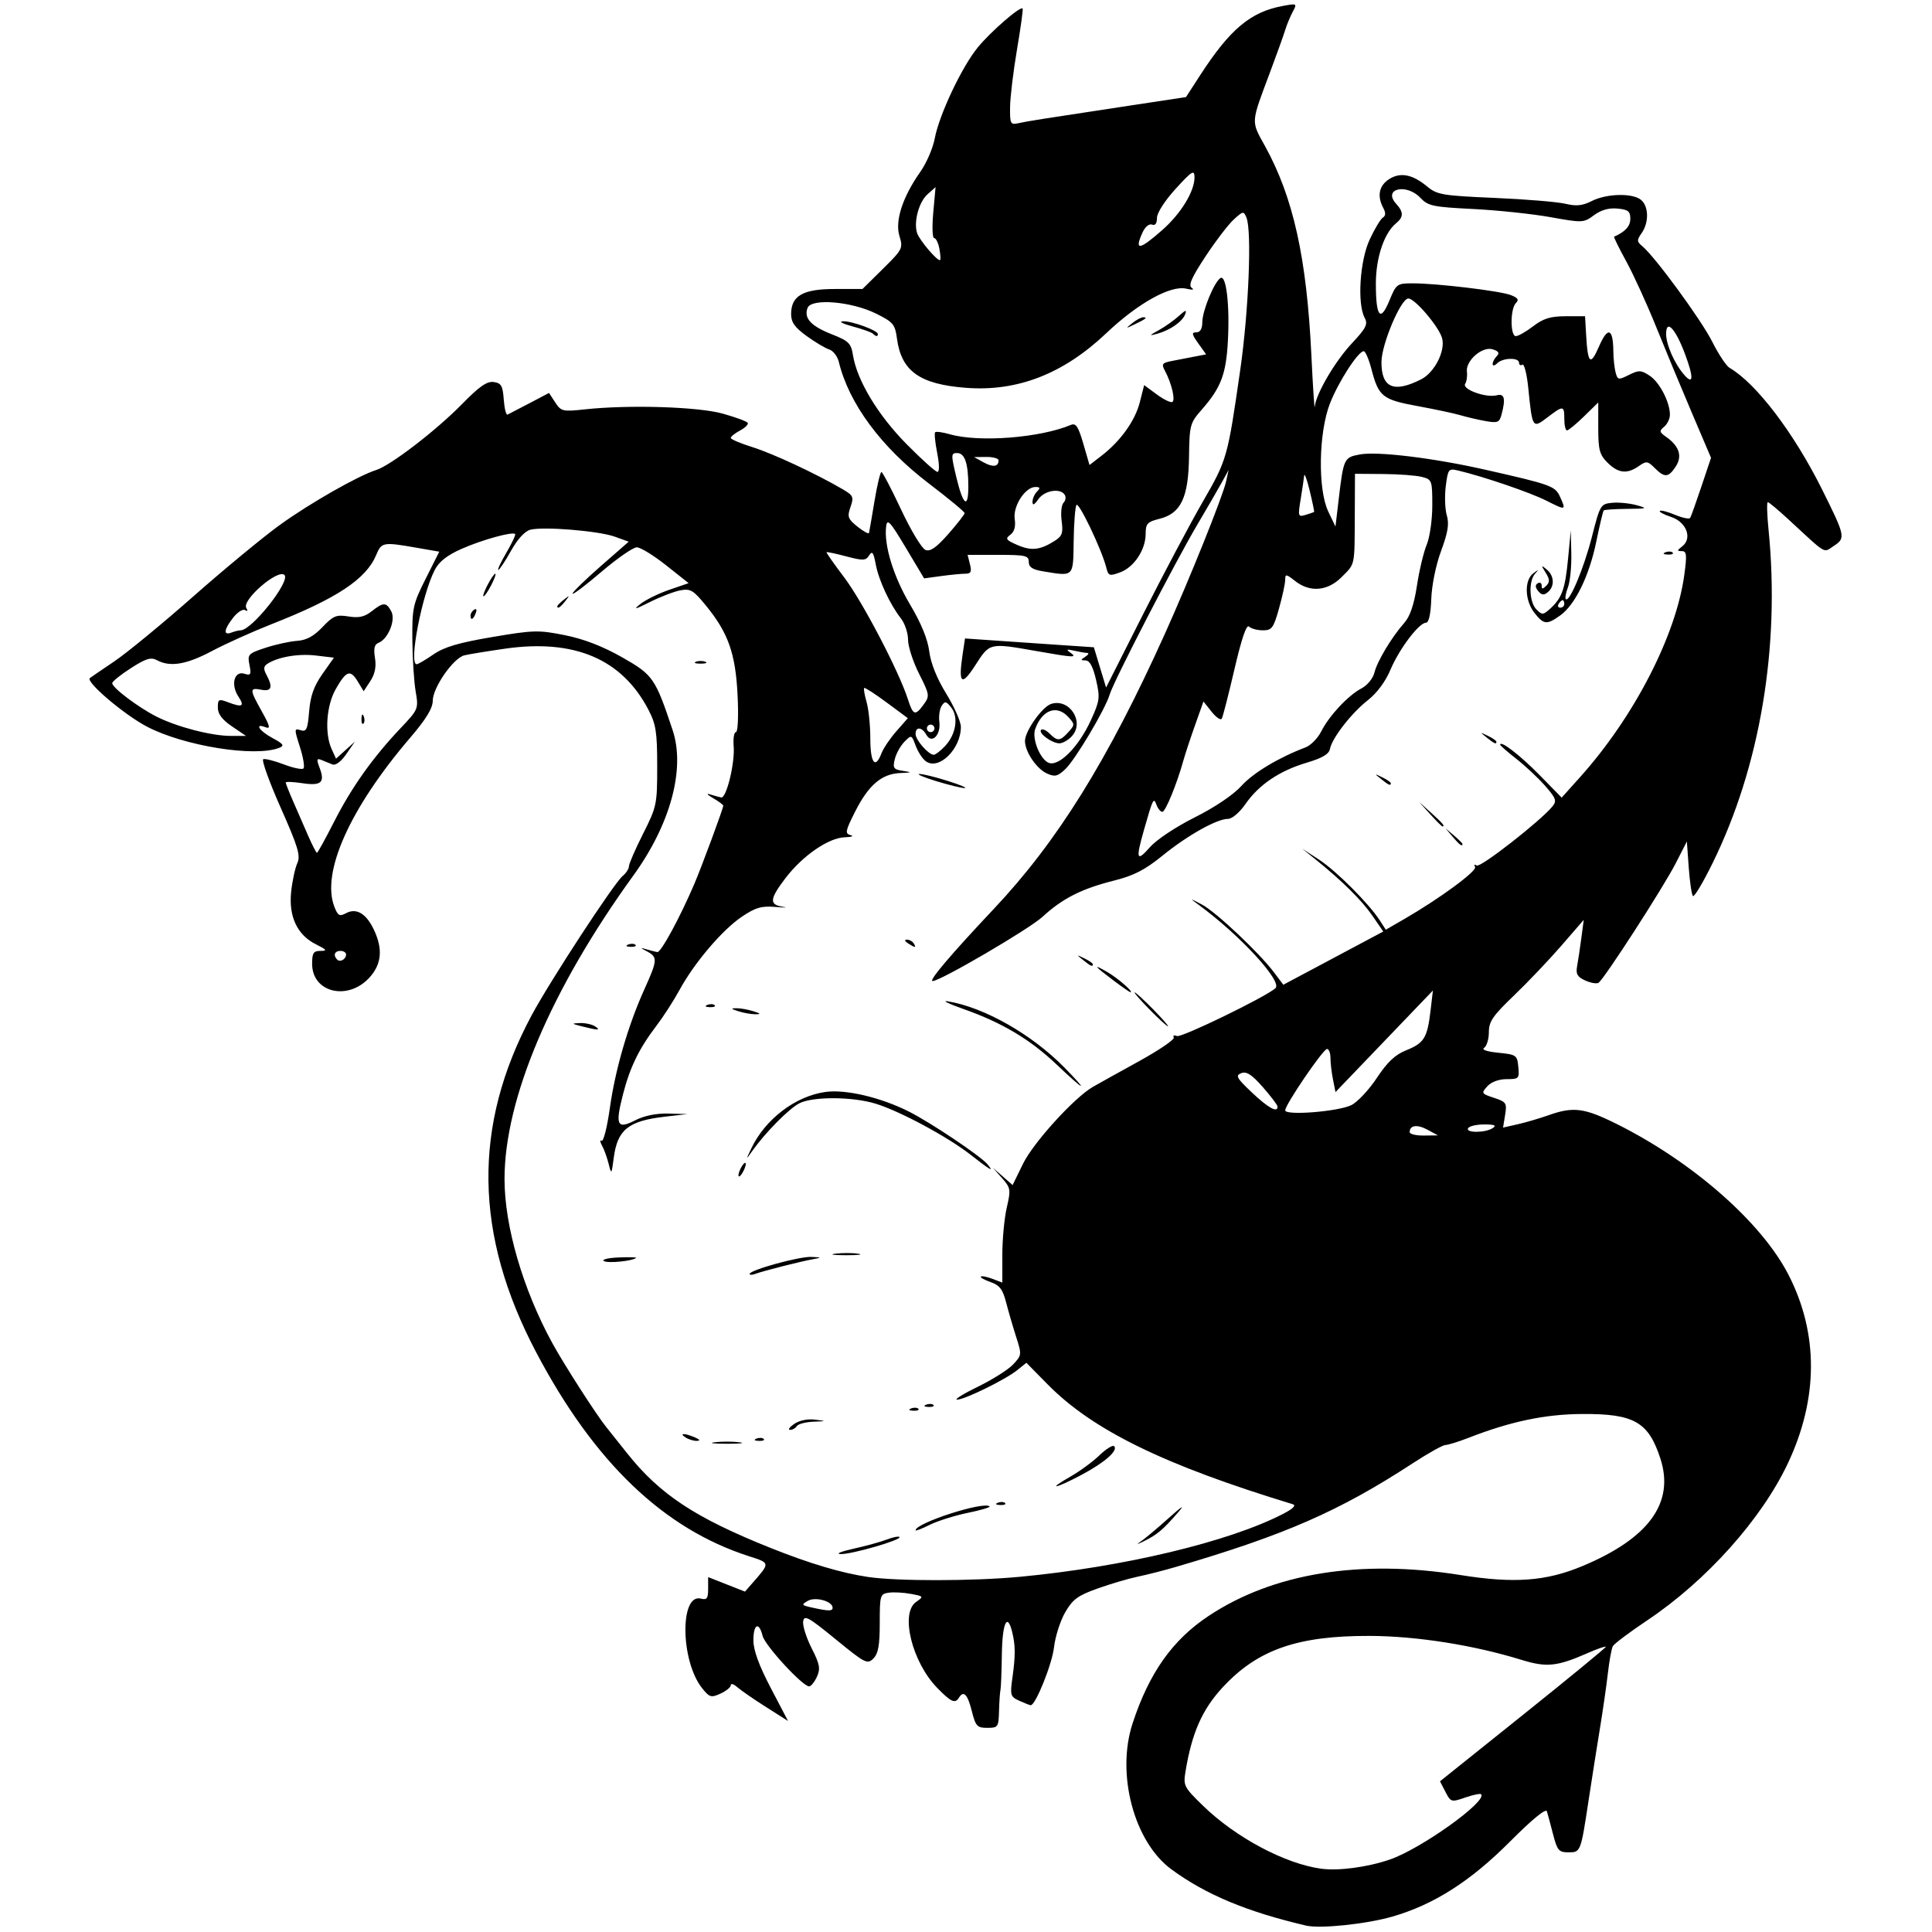 <?xml version="1.0" encoding="UTF-8" standalone="no"?>
<svg
   xmlns:dc="http://purl.org/dc/elements/1.1/"
   xmlns:cc="http://creativecommons.org/ns#"
   xmlns:rdf="http://www.w3.org/1999/02/22-rdf-syntax-ns#"
   xmlns:svg="http://www.w3.org/2000/svg"
   xmlns="http://www.w3.org/2000/svg"
   viewBox="0 0 683 683"
   height="100"
   width="100"
   id="svg885"
   version="1.1">
  <defs
     id="defs889" />
  <path
     id="path895"
     d="m 461.677,680.727 c -20.972,-4.922 -35.364,-10.935 -47.547,-19.864 -13.22,-9.69 -19.607,-33.696 -13.735,-51.623 5.836,-17.816 14.095,-29.494 26.841,-37.954 22.84,-15.16 53.578,-20.152 89.107,-14.471 18.879,3.019 30.153,2.197 42.958,-3.13 23.582,-9.812 32.757,-22.415 27.686,-38.028 -4.218,-12.987 -9.297,-15.891 -27.605,-15.783 -13.188,0.078 -25.284,2.61 -40.217,8.421 -3.581,1.393 -7.254,2.533 -8.162,2.533 -0.908,0 -6.078,2.888 -11.489,6.418 -26.063,17.004 -45.219,25.385 -83.954,36.732 -4.097,1.2 -10.097,2.73 -13.333,3.4 -3.236,0.67 -9.625,2.552 -14.198,4.184 -7.017,2.504 -8.808,3.822 -11.478,8.449 -1.74,3.016 -3.515,8.586 -3.944,12.379 -0.671,5.932 -6.507,20.437 -8.223,20.437 -0.32,0 -2.117,-0.7 -3.994,-1.555 -3.221,-1.467 -3.359,-1.936 -2.457,-8.333 1.084,-7.693 1.052,-11.375 -0.141,-16.13 -1.72,-6.851 -3.452,-3.007 -3.614,8.019 -0.092,6.233 -0.317,11.933 -0.5,12.667 -0.183,0.733 -0.408,4.033 -0.5,7.333 -0.159,5.734 -0.343,6 -4.147,6 -3.605,0 -4.123,-0.566 -5.492,-6 -1.481,-5.88 -2.884,-7.327 -4.528,-4.667 -1.367,2.213 -2.811,1.558 -7.729,-3.505 -8.888,-9.151 -13.109,-26.357 -7.439,-30.328 2.77,-1.94 2.73,-2.003 -1.825,-2.858 -2.562,-0.481 -6.087,-0.672 -7.833,-0.425 -3.031,0.429 -3.175,0.915 -3.175,10.729 0,7.875 -0.528,10.809 -2.256,12.541 -2.12,2.126 -2.921,1.718 -13.333,-6.799 -9.629,-7.876 -11.131,-8.702 -11.489,-6.318 -0.226,1.508 1.122,5.768 2.996,9.466 2.888,5.699 3.172,7.24 1.864,10.11 -0.849,1.863 -2.086,3.386 -2.749,3.386 -2.316,0 -15.58,-14.395 -16.447,-17.85 -1.299,-5.177 -3.252,-4.214 -3.252,1.604 0,3.456 1.962,8.837 6.121,16.785 l 6.121,11.698 -7.788,-4.937 c -4.283,-2.716 -8.838,-5.862 -10.121,-6.992 -1.283,-1.13 -2.333,-1.458 -2.333,-0.728 0,0.729 -1.637,2.072 -3.638,2.983 -3.319,1.512 -3.889,1.343 -6.499,-1.931 -7.651,-9.595 -7.947,-33.624 -0.389,-31.648 2.079,0.544 2.526,-0.072 2.526,-3.475 v -4.136 l 6.51,2.566 6.51,2.566 2.553,-2.919 c 6.425,-7.347 6.45,-7.148 -1.182,-9.606 -30.159,-9.713 -54.641,-33.168 -75.132,-71.98 -22.02,-41.707 -22.557,-80.217 -1.664,-119.219 6.476,-12.089 29.095,-46.701 32.206,-49.283 1.209,-1.004 2.198,-2.537 2.198,-3.408 0,-0.871 2.25,-6.047 5,-11.503 4.833,-9.588 5,-10.389 4.993,-23.92 -0.005,-12.103 -0.432,-14.813 -3.144,-20 -9.346,-17.875 -26.161,-25.02 -50.628,-21.512 -6.355,0.911 -12.838,1.972 -14.406,2.358 -3.884,0.955 -11.145,11.385 -11.167,16.038 -0.012,2.679 -2.346,6.504 -8.003,13.115 -21.291,24.884 -31.476,47.597 -26.779,59.72 1.24,3.2 1.816,3.52 4.121,2.286 3.655,-1.956 7.124,0.094 9.839,5.815 3.234,6.814 2.761,12.151 -1.493,16.87 -7.604,8.435 -20.333,5.437 -20.333,-4.789 0,-3.85 0.473,-4.57 3,-4.572 2.477,-0.001 2.186,-0.409 -1.667,-2.333 -6.612,-3.303 -9.684,-9.847 -8.738,-18.615 0.412,-3.822 1.391,-8.358 2.176,-10.079 1.205,-2.644 0.284,-5.702 -5.934,-19.717 -4.048,-9.123 -6.792,-16.787 -6.099,-17.032 0.693,-0.244 3.974,0.592 7.291,1.859 3.317,1.267 6.429,1.906 6.915,1.42 0.486,-0.486 -0.08,-3.898 -1.259,-7.583 -2.038,-6.374 -2.026,-6.662 0.252,-5.939 2.064,0.655 2.479,-0.265 3.01,-6.663 0.454,-5.472 1.686,-8.941 4.689,-13.201 l 4.073,-5.778 -6.407,-0.759 c -6.165,-0.73 -13.32,0.493 -17.105,2.924 -1.385,0.89 -1.463,1.798 -0.333,3.908 2.357,4.404 1.804,5.965 -1.862,5.264 -4.181,-0.799 -4.16,-0.156 0.247,7.729 2.837,5.077 3.114,6.226 1.333,5.543 -4.125,-1.583 -2.31,1.267 2.434,3.822 3.897,2.099 4.288,2.676 2.333,3.45 -8.562,3.387 -33.731,-0.663 -46.801,-7.531 -8.036,-4.223 -21.678,-15.824 -20.13,-17.119 0.321,-0.269 4.184,-2.91 8.584,-5.869 4.4,-2.96 17,-13.317 28,-23.017 11,-9.7 24.8,-21.097 30.667,-25.328 10.626,-7.663 27.661,-17.363 34,-19.36 5.076,-1.599 21.238,-14.015 30.303,-23.278 6.148,-6.283 8.846,-8.163 11.228,-7.826 2.66,0.376 3.199,1.318 3.55,6.195 0.228,3.163 0.828,5.56 1.333,5.326 0.506,-0.234 4.012,-2.053 7.793,-4.043 l 6.874,-3.618 2.196,3.352 c 2.079,3.172 2.64,3.304 10.46,2.456 15.601,-1.692 40.091,-0.931 48.812,1.516 4.505,1.264 8.454,2.724 8.776,3.245 0.322,0.521 -0.895,1.738 -2.703,2.706 -1.808,0.968 -3.288,2.149 -3.288,2.624 0,0.475 3.45,1.943 7.667,3.262 7.198,2.251 22.437,9.358 31.838,14.85 3.822,2.232 4.058,2.762 2.821,6.312 -1.206,3.459 -0.938,4.206 2.495,6.96 2.115,1.696 3.941,2.683 4.056,2.193 0.116,-0.49 0.985,-5.541 1.932,-11.225 0.947,-5.683 2.052,-10.318 2.456,-10.3 0.404,0.018 3.547,6.023 6.984,13.343 3.437,7.32 7.299,13.712 8.583,14.205 1.715,0.658 3.856,-0.835 8.084,-5.64 3.163,-3.594 5.751,-6.916 5.751,-7.381 0,-0.465 -5.678,-5.169 -12.617,-10.454 -16.877,-12.853 -28.27,-28.238 -31.855,-43.018 -0.477,-1.968 -2.006,-3.939 -3.396,-4.38 -1.391,-0.441 -4.989,-2.585 -7.997,-4.764 -4.188,-3.034 -5.469,-4.848 -5.469,-7.746 0,-6.466 4.174,-8.865 15.426,-8.865 h 9.802 l 7.222,-7.126 c 6.971,-6.878 7.175,-7.282 5.848,-11.605 -1.639,-5.339 1.114,-13.799 7.385,-22.695 2.163,-3.069 4.452,-8.354 5.085,-11.744 1.569,-8.398 9.573,-25.344 15.233,-32.252 4.583,-5.593 15.087,-14.702 15.843,-13.739 0.213,0.272 -0.681,6.794 -1.988,14.494 -1.307,7.7 -2.409,16.861 -2.449,20.359 -0.068,5.917 0.135,6.313 2.927,5.697 3.238,-0.714 8.219,-1.501 39.133,-6.184 l 20.133,-3.05 4.963,-7.665 c 10.586,-16.349 17.844,-22.443 29.246,-24.554 5.03,-0.931 5.106,-0.887 3.52,2.075 -0.891,1.665 -2.101,4.594 -2.688,6.508 -0.587,1.914 -2.979,8.581 -5.314,14.814 -6.884,18.372 -6.796,17.079 -1.782,26.172 9.996,18.128 14.73,39.471 16.376,73.828 0.544,11.367 1.086,19.597 1.202,18.289 0.403,-4.511 7.12,-15.994 13.087,-22.374 5.095,-5.447 5.772,-6.794 4.554,-9.069 -2.681,-5.01 -1.705,-20.199 1.78,-27.683 1.751,-3.76 3.847,-7.247 4.657,-7.748 1.017,-0.629 1.06,-1.685 0.137,-3.409 -2.231,-4.169 -1.513,-7.83 1.987,-10.123 3.989,-2.614 8.314,-1.79 13.574,2.583 3.461,2.878 5.408,3.205 23.769,3.998 11,0.475 22.274,1.407 25.053,2.071 3.873,0.925 6.052,0.699 9.333,-0.967 5.247,-2.665 14.429,-2.879 17.409,-0.406 2.738,2.272 2.85,7.989 0.229,11.73 -1.761,2.515 -1.738,3.017 0.211,4.63 4.509,3.731 20.851,26.054 24.732,33.782 2.217,4.415 4.973,8.572 6.124,9.239 9.411,5.447 22.733,22.964 32.736,43.046 8.171,16.404 8.327,17.143 4.189,19.855 -3.882,2.544 -2.192,3.52 -16.017,-9.245 -3.667,-3.385 -6.99,-6.165 -7.385,-6.178 -0.395,-0.012 -0.282,4.327 0.251,9.644 4.154,41.433 -2.953,83.793 -19.805,118.041 -3.349,6.806 -6.458,12.008 -6.908,11.56 -0.451,-0.448 -1.119,-4.972 -1.486,-10.053 l -0.667,-9.238 -3.923,7.679 c -4.367,8.548 -25.395,41.1 -27.316,42.287 -0.675,0.417 -2.797,0.044 -4.714,-0.83 -2.767,-1.261 -3.356,-2.296 -2.852,-5.017 0.349,-1.886 1.02,-6.349 1.492,-9.918 l 0.858,-6.49 -7.936,9.156 c -4.365,5.036 -11.912,12.967 -16.772,17.623 -7.439,7.129 -8.835,9.171 -8.835,12.921 0,2.45 -0.75,4.94 -1.667,5.533 -1.019,0.659 0.926,1.338 5,1.745 6.386,0.639 6.684,0.849 7.084,5 0.398,4.123 0.197,4.333 -4.127,4.333 -2.772,0 -5.439,0.988 -6.838,2.535 -2.202,2.434 -2.108,2.596 2.365,4.072 4.34,1.432 4.608,1.844 3.93,6.026 l -0.728,4.488 5.157,-1.163 c 2.836,-0.64 7.783,-2.092 10.991,-3.227 8.728,-3.087 12.609,-2.577 24.129,3.172 26.764,13.355 51.086,34.71 60.599,53.206 10.689,20.783 10.621,43.801 -0.199,66.728 -9.328,19.767 -28.778,41.482 -49.696,55.485 -6.233,4.173 -11.71,8.283 -12.171,9.133 -0.461,0.85 -1.25,5.146 -1.753,9.546 -0.504,4.4 -1.756,13.1 -2.782,19.333 -1.026,6.233 -2.823,17.633 -3.992,25.333 -2.845,18.729 -2.821,18.667 -7.218,18.667 -3.339,0 -3.911,-0.674 -5.374,-6.333 -0.9,-3.483 -1.888,-7.157 -2.194,-8.164 -0.349,-1.146 -5.212,2.841 -13.008,10.667 -14.03,14.083 -26.944,22.319 -41.644,26.559 -9.204,2.655 -25.513,4.349 -30.53,3.172 z m 29.687,-23.355 c 11.052,-3.802 34.634,-20.696 32.216,-23.078 -0.313,-0.309 -2.837,0.221 -5.609,1.176 -4.909,1.692 -5.09,1.64 -6.974,-2.002 l -1.934,-3.739 29.307,-23.469 c 16.119,-12.908 29.307,-23.739 29.307,-24.07 0,-0.33 -2.85,0.649 -6.333,2.178 -10.937,4.798 -14.576,5.171 -23.515,2.411 -16.832,-5.197 -37.019,-8.387 -53.485,-8.451 -25.6,-0.1 -39.752,4.835 -52.095,18.167 -7.229,7.808 -10.881,16.058 -13.134,29.667 -0.847,5.118 -0.598,5.611 6.173,12.201 11.514,11.207 28.925,20.495 41.723,22.257 6.158,0.848 16.435,-0.522 24.353,-3.247 z M 294.344,568.374 c 0,-2.296 -6.063,-3.993 -8.752,-2.449 -2.384,1.369 -2.276,1.55 1.419,2.367 5.911,1.308 7.333,1.323 7.333,0.081 z m 66,-10.925 c 36.788,-3.451 74.251,-12.403 93.333,-22.304 3.489,-1.81 4.642,-2.978 3.333,-3.376 -45.546,-13.869 -70.712,-26.178 -86.68,-42.396 l -7.485,-7.602 -3.251,2.615 c -4.165,3.351 -18.637,10.446 -21.251,10.418 -1.1,-0.012 2.204,-2.067 7.342,-4.567 5.138,-2.5 10.751,-6.046 12.473,-7.879 3.06,-3.257 3.084,-3.48 1.065,-9.765 -1.136,-3.538 -2.734,-9.025 -3.551,-12.195 -1.183,-4.594 -2.294,-6.045 -5.475,-7.154 -2.195,-0.765 -3.743,-1.639 -3.441,-1.941 0.302,-0.302 2.133,0.052 4.068,0.788 l 3.518,1.338 v -9.865 c 0,-5.426 0.703,-12.912 1.563,-16.637 1.475,-6.389 1.381,-6.978 -1.667,-10.435 l -3.23,-3.664 3.482,3.059 3.482,3.059 3.687,-7.536 c 3.661,-7.482 18.093,-23.369 24.683,-27.17 1.833,-1.058 9.192,-5.151 16.353,-9.096 7.161,-3.945 12.679,-7.723 12.264,-8.395 -0.415,-0.672 0.101,-0.893 1.148,-0.492 1.627,0.624 31.295,-13.792 34.777,-16.899 2.627,-2.344 -12.62,-18.888 -27.267,-29.587 -3.148,-2.3 -3.099,-2.3 1.281,0 4.909,2.577 20.235,17.01 25.529,24.041 l 3.25,4.316 17.667,-9.409 17.667,-9.409 -3.856,-5.604 c -3.749,-5.449 -10.691,-12.316 -20.167,-19.951 l -4.644,-3.741 6,3.916 c 6.07,3.962 17.602,15.511 21.457,21.489 l 2.1,3.257 6.555,-3.793 c 12.64,-7.315 25.846,-17.043 24.999,-18.414 -0.479,-0.774 -0.214,-0.988 0.6,-0.485 1.332,0.823 22.518,-15.723 26.774,-20.91 1.583,-1.929 1.251,-2.863 -2.568,-7.23 -2.412,-2.758 -6.98,-7.045 -10.151,-9.526 -3.171,-2.481 -5.765,-4.753 -5.765,-5.047 0,-1.699 7.065,3.741 13.867,10.679 l 7.867,8.024 6.496,-7.239 c 19.126,-21.313 33.961,-50.114 36.867,-71.572 0.958,-7.074 0.821,-8.333 -0.906,-8.333 -1.75,0 -1.73,-0.233 0.138,-1.667 3.699,-2.838 1.535,-8.618 -3.897,-10.411 -2.536,-0.837 -4.336,-1.797 -3.999,-2.134 0.337,-0.337 2.764,0.287 5.394,1.386 2.63,1.099 5.033,1.584 5.34,1.078 0.307,-0.506 2.09,-5.492 3.962,-11.081 l 3.403,-10.161 -6.75,-15.839 c -3.712,-8.711 -9.414,-22.439 -12.671,-30.505 -3.257,-8.067 -8.017,-18.489 -10.579,-23.16 -2.562,-4.671 -4.479,-8.571 -4.262,-8.667 3.945,-1.731 5.729,-3.698 5.729,-6.319 0,-2.652 -0.762,-3.261 -4.538,-3.621 -3.035,-0.29 -5.782,0.487 -8.297,2.346 -3.678,2.719 -4.014,2.734 -15.462,0.681 -6.437,-1.154 -18.73,-2.447 -27.319,-2.874 -14.145,-0.702 -15.894,-1.071 -18.566,-3.915 -4.961,-5.28 -13.426,-3.266 -8.615,2.05 2.709,2.993 2.689,4.689 -0.081,6.981 -4.159,3.441 -7.063,12.133 -7.072,21.163 -0.012,11.849 1.576,13.888 4.769,6.124 2.435,-5.92 2.696,-6.114 8.234,-6.119 8.479,-0.007 30.741,2.649 34.648,4.134 2.585,0.983 3.029,1.665 1.85,2.843 -2.028,2.028 -2.036,11.684 -0.01,11.684 0.847,0 3.612,-1.58 6.144,-3.511 3.589,-2.737 6.114,-3.513 11.459,-3.517 l 6.856,-0.006 0.373,6.517 c 0.594,10.389 1.509,11.207 4.589,4.103 3.062,-7.063 4.968,-6.402 5.036,1.747 0.021,2.567 0.382,5.945 0.801,7.508 0.718,2.677 0.989,2.728 4.697,0.878 3.524,-1.758 4.289,-1.73 7.331,0.263 3.511,2.3 7.174,9.353 7.174,13.812 0,1.4 -0.913,3.304 -2.029,4.23 -1.792,1.488 -1.716,1.903 0.656,3.565 4.673,3.273 5.839,6.834 3.437,10.5 -2.588,3.95 -3.928,4.046 -7.442,0.533 -2.487,-2.487 -2.952,-2.542 -5.63,-0.667 -4.132,2.894 -7.28,2.544 -11.053,-1.228 -2.828,-2.828 -3.273,-4.495 -3.273,-12.271 v -8.998 l -5.056,4.937 c -2.781,2.716 -5.481,4.937 -6,4.937 -0.519,0 -0.944,-1.8 -0.944,-4 0,-4.862 -0.338,-4.895 -5.976,-0.594 -5.26,4.012 -5.327,3.91 -6.763,-10.389 -0.496,-4.941 -1.433,-8.656 -2.082,-8.255 -0.649,0.401 -1.18,0.094 -1.18,-0.683 0,-1.929 -5.757,-1.789 -7.733,0.188 -0.889,0.889 -1.6,1.007 -1.6,0.267 0,-0.733 0.66,-1.994 1.468,-2.801 1.068,-1.068 0.674,-1.719 -1.447,-2.393 -3.684,-1.169 -9.628,4.01 -9.12,7.947 0.193,1.492 -0.087,3.415 -0.621,4.272 -1.193,1.915 7.377,5.016 11.142,4.031 2.768,-0.724 3.236,1.152 1.708,6.856 -0.739,2.759 -1.381,3.016 -5.648,2.253 -2.648,-0.473 -6.615,-1.396 -8.815,-2.051 -2.2,-0.654 -9.029,-2.111 -15.175,-3.238 -12.473,-2.286 -13.808,-3.353 -16.344,-13.078 -0.908,-3.483 -2.135,-6.333 -2.725,-6.333 -1.957,0 -8.958,10.833 -11.94,18.474 -4.022,10.306 -4.338,30.373 -0.601,38.193 l 2.549,5.333 1.104,-9.333 c 1.751,-14.802 1.89,-15.104 7.476,-16.158 6.22,-1.174 25.948,1.218 44.334,5.375 23.274,5.262 24.746,5.792 26.438,9.505 2.248,4.935 2.157,4.962 -4.783,1.456 -5.739,-2.9 -22.228,-8.532 -31.209,-10.66 -3.381,-0.801 -3.58,-0.551 -4.361,5.488 -0.45,3.48 -0.291,8.128 0.354,10.328 0.896,3.056 0.423,6.025 -2.004,12.577 -1.841,4.97 -3.303,12.114 -3.478,16.988 -0.193,5.383 -0.866,8.415 -1.871,8.423 -2.478,0.02 -9.487,9.302 -12.569,16.646 -1.728,4.119 -4.784,8.241 -7.93,10.7 -5.802,4.534 -12.7,13.39 -13.441,17.255 -0.356,1.855 -2.7,3.242 -8.272,4.897 -9.596,2.849 -16.879,7.773 -21.625,14.622 -2.058,2.97 -4.714,5.226 -6.151,5.226 -3.953,0 -14.332,5.824 -23.158,12.994 -6.216,5.049 -10.128,7.062 -17.162,8.829 -11.432,2.872 -18.2,6.301 -25.253,12.797 -4.711,4.339 -36.138,22.714 -38.847,22.714 -1.539,0 6.318,-9.261 21.747,-25.637 22.37,-23.742 40.183,-52.397 60.315,-97.03 8.758,-19.417 20.552,-48.773 21.694,-54 l 0.874,-4 -2.325,4.246 c -1.279,2.335 -5.198,9.096 -8.708,15.023 -7.876,13.299 -29.664,55.521 -30.996,60.065 -1.521,5.188 -12.187,23.127 -15.73,26.455 -2.706,2.542 -3.679,2.766 -6.484,1.488 -3.685,-1.679 -7.741,-7.708 -7.741,-11.506 0,-3.471 6.095,-12.076 9.266,-13.083 6.462,-2.051 11.893,6.347 7.352,11.366 -1.301,1.437 -3.322,2.594 -4.491,2.571 -2.693,-0.054 -7.543,-3.653 -6.426,-4.769 0.462,-0.462 1.811,0.132 2.998,1.32 2.792,2.792 3.713,2.721 6.635,-0.508 2.329,-2.573 2.329,-2.76 0,-5.333 -4.056,-4.481 -9.314,-2.557 -11.741,4.296 -1.138,3.212 1.531,10.165 4.514,11.761 3.515,1.881 10.739,-5.208 15.166,-14.881 3.174,-6.934 3.311,-7.999 1.849,-14.333 -1.075,-4.658 -2.251,-6.849 -3.684,-6.863 -1.845,-0.018 -1.858,-0.179 -0.104,-1.313 1.1,-0.711 1.4,-1.31 0.667,-1.331 -0.733,-0.021 -2.833,-0.382 -4.667,-0.803 -2.614,-0.599 -2.902,-0.456 -1.333,0.664 2.639,1.885 1.403,1.83 -12,-0.531 -16.594,-2.923 -16.44,-2.958 -21.518,4.955 -4.906,7.645 -6.097,6.683 -4.544,-3.67 l 0.86,-5.736 9.601,0.668 c 5.281,0.367 15.529,1.069 22.775,1.559 l 13.174,0.891 2.159,7.118 2.159,7.118 13.025,-25.785 c 7.164,-14.182 16.657,-32.085 21.097,-39.785 8.674,-15.044 8.817,-15.547 13.3,-46.667 2.984,-20.715 4.15,-49.119 2.21,-53.866 -0.987,-2.415 -1.197,-2.384 -4.523,0.667 -1.918,1.76 -6.42,7.654 -10.004,13.097 -4.914,7.465 -6.097,10.178 -4.81,11.041 1.026,0.687 0.236,0.802 -1.98,0.287 -5.516,-1.282 -17.118,5.183 -28.221,15.725 -15.117,14.352 -31.38,20.704 -49.511,19.337 -16.453,-1.24 -22.969,-5.881 -24.515,-17.459 -0.669,-5.009 -1.319,-5.784 -7.374,-8.783 -8.716,-4.317 -22.885,-5.497 -24.221,-2.017 -1.39,3.623 1.154,6.4 8.526,9.306 6.029,2.376 6.848,3.182 7.523,7.4 1.429,8.918 8.802,21.169 18.893,31.392 5.361,5.431 10.3,9.875 10.975,9.875 0.735,0 0.695,-2.692 -0.098,-6.705 -0.729,-3.688 -1.053,-6.977 -0.72,-7.311 0.333,-0.333 2.662,-0.016 5.175,0.705 10.3,2.954 31.793,1.301 42.798,-3.292 1.789,-0.747 2.629,0.516 4.404,6.623 l 2.193,7.545 4.239,-3.269 c 6.746,-5.202 11.883,-12.379 13.544,-18.921 l 1.538,-6.056 4.468,3.296 c 2.457,1.813 4.934,3.008 5.504,2.656 1.131,-0.699 -0.277,-6.618 -2.612,-10.981 -1.309,-2.446 -1.031,-2.833 2.52,-3.519 2.195,-0.424 5.797,-1.12 8.005,-1.546 l 4.013,-0.776 -2.771,-3.891 c -2.31,-3.245 -2.423,-3.891 -0.68,-3.891 1.385,0 2.101,-1.238 2.12,-3.667 0.032,-4.033 4.22,-14.173 6.413,-15.528 2.041,-1.261 3.315,9.561 2.622,22.273 -0.643,11.805 -2.452,16.521 -9.349,24.376 -4.03,4.59 -4.242,5.387 -4.389,16.461 -0.191,14.461 -2.856,20.1 -10.392,21.986 -4.35,1.089 -4.935,1.72 -4.939,5.333 -0.007,5.628 -4.093,11.794 -9.017,13.609 -3.788,1.396 -4.161,1.268 -4.9,-1.675 -1.575,-6.275 -9.757,-23.434 -10.557,-22.14 -0.449,0.726 -0.889,6.492 -0.978,12.812 -0.18,12.819 0.183,12.464 -10.876,10.636 -3.7,-0.612 -5,-1.475 -5,-3.319 0,-2.229 -1.141,-2.492 -10.811,-2.492 h -10.811 l 0.837,3.333 c 0.67,2.67 0.338,3.333 -1.669,3.333 -1.378,0 -5.214,0.371 -8.524,0.825 l -6.018,0.825 -6.501,-10.883 c -5.562,-9.311 -6.562,-10.39 -6.925,-7.472 -0.821,6.609 2.593,17.741 8.472,27.619 3.909,6.569 6.227,12.229 6.771,16.537 0.531,4.204 2.681,9.562 6.004,14.96 2.847,4.626 5.177,9.905 5.177,11.733 0,7.902 -7.909,15.575 -12.474,12.101 -1.14,-0.868 -2.726,-3.335 -3.524,-5.483 -1.431,-3.851 -1.486,-3.87 -3.976,-1.333 -1.389,1.415 -2.916,4.177 -3.395,6.138 -0.771,3.159 -0.437,3.631 2.916,4.134 3.311,0.496 3.182,0.592 -1.034,0.767 -6.497,0.269 -11.168,4.266 -15.868,13.576 -3.514,6.96 -3.683,7.835 -1.617,8.377 1.268,0.332 0.314,0.674 -2.121,0.759 -5.707,0.199 -14.862,6.509 -20.881,14.393 -5.652,7.402 -5.854,9.411 -1.026,10.167 2.017,0.316 0.918,0.347 -2.442,0.068 -5.048,-0.418 -7.125,0.177 -11.962,3.425 -6.898,4.633 -16.828,16.298 -22.065,25.921 -2.049,3.765 -5.741,9.487 -8.204,12.714 -6.099,7.992 -9.333,14.639 -11.792,24.237 -2.797,10.92 -2.094,12.403 4.332,9.127 3.225,-1.644 7.441,-2.499 11.748,-2.382 l 6.718,0.182 -8,0.921 c -12.894,1.485 -16.753,4.591 -18.052,14.532 -0.771,5.898 -0.853,5.998 -1.792,2.182 -0.541,-2.2 -1.592,-5.113 -2.335,-6.473 -0.743,-1.36 -0.817,-2.143 -0.164,-1.739 0.653,0.403 1.961,-4.784 2.908,-11.527 1.921,-13.686 6.464,-29.3 12.253,-42.112 4.633,-10.254 4.7,-11.294 0.849,-13.32 -2.353,-1.238 -2.425,-1.404 -0.333,-0.772 1.467,0.444 3.267,0.912 4,1.041 1.27,0.223 7.913,-11.994 13.079,-24.055 2.605,-6.082 10.254,-26.749 10.254,-27.706 0,-0.322 -1.65,-1.543 -3.667,-2.713 -2.017,-1.17 -2.467,-1.745 -1,-1.277 1.467,0.468 3.241,0.956 3.943,1.085 1.837,0.338 4.887,-12.207 4.4,-18.099 -0.227,-2.75 0.133,-5 0.8,-5 0.689,0 0.941,-5.617 0.583,-13 -0.718,-14.817 -3.297,-22.106 -11.257,-31.82 -4.431,-5.407 -5.43,-5.99 -9.058,-5.284 -2.243,0.436 -7.078,2.3 -10.745,4.142 -5.268,2.646 -5.967,2.79 -3.333,0.687 1.833,-1.464 6.427,-3.726 10.209,-5.026 l 6.876,-2.365 -7.985,-6.333 c -4.392,-3.483 -9.044,-6.333 -10.339,-6.333 -1.295,0 -6.946,3.918 -12.558,8.706 -5.612,4.788 -10.183,8.238 -10.158,7.667 0.025,-0.572 4.503,-4.939 9.951,-9.704 l 9.906,-8.665 -4.951,-1.779 c -5.68,-2.041 -25.147,-3.64 -29.813,-2.449 -1.962,0.501 -4.542,3.317 -6.882,7.513 -2.059,3.691 -4.066,6.712 -4.46,6.712 -0.394,0 0.893,-2.747 2.861,-6.105 1.968,-3.358 3.358,-6.324 3.091,-6.592 -0.936,-0.936 -11.715,2.049 -18.941,5.245 -5.078,2.246 -7.943,4.493 -9.454,7.415 -4.564,8.826 -9.289,33.37 -6.424,33.37 0.511,0 3.18,-1.56 5.932,-3.467 3.769,-2.612 8.885,-4.126 20.738,-6.139 14.642,-2.486 16.43,-2.532 25.735,-0.667 6.696,1.342 13.376,3.921 20.217,7.806 10.965,6.226 11.748,7.354 17.885,25.777 4.544,13.64 -0.75,33.235 -13.875,51.358 -29.126,40.216 -45.561,78.933 -45.561,107.333 0,16.668 6.515,39.024 16.903,58 4.185,7.646 15.71,25.572 19.16,29.801 0.687,0.843 3.973,4.964 7.301,9.158 11.521,14.52 24.051,22.791 50.637,33.424 13.897,5.558 25.156,8.906 34.635,10.299 10.234,1.504 37.005,1.474 53.365,-0.061 z m -58.667,-9.937 c 4.4,-0.973 9.733,-2.443 11.852,-3.265 2.118,-0.822 4.126,-1.22 4.462,-0.884 0.968,0.968 -16.883,6.142 -20.788,6.025 -1.939,-0.058 0.074,-0.902 4.474,-1.876 z m 101.274,-2.332 c 1.434,-0.927 5.934,-4.674 10,-8.327 5.02,-4.51 6.109,-5.167 3.393,-2.048 -5.276,6.059 -7.217,7.688 -12,10.069 -2.2,1.096 -2.827,1.233 -1.393,0.306 z m -79.274,-4.194 c 0,-2.58 24.222,-10.381 26.174,-8.429 0.307,0.307 -3.206,1.335 -7.808,2.284 -4.601,0.949 -10.616,2.846 -13.366,4.216 -2.75,1.37 -5,2.238 -5,1.929 z m 29.083,-9.736 c 0.963,-0.385 2.113,-0.338 2.556,0.105 0.443,0.443 -0.344,0.758 -1.75,0.7 -1.553,-0.064 -1.869,-0.38 -0.806,-0.806 z m 25.583,-9.197 c 3.3,-1.875 7.941,-5.277 10.313,-7.559 2.372,-2.283 4.719,-3.745 5.214,-3.25 1.516,1.516 -3.28,5.747 -11.455,10.104 -9.338,4.977 -12.579,5.538 -4.072,0.705 z M 252.677,509.862 c 2.383,-0.296 6.283,-0.296 8.667,0 2.383,0.296 0.433,0.538 -4.333,0.538 -4.767,0 -6.717,-0.242 -4.333,-0.538 z m -10.333,-1.702 c -2.437,-1.575 -0.332,-1.575 3.333,0 1.758,0.756 1.985,1.171 0.667,1.219 -1.1,0.04 -2.9,-0.508 -4,-1.219 z m 25.083,0.423 c 0.962,-0.385 2.112,-0.338 2.556,0.105 0.443,0.443 -0.344,0.758 -1.75,0.7 -1.553,-0.064 -1.869,-0.38 -0.806,-0.806 z m 13.298,-5.173 c 1.761,-1.233 4.738,-1.865 7.297,-1.547 4.308,0.535 4.306,0.538 -0.599,0.75 -2.707,0.117 -5.292,0.813 -5.745,1.547 -0.453,0.733 -1.522,1.333 -2.375,1.333 -0.853,0 -0.213,-0.938 1.423,-2.084 z m 41.369,-5.494 c 0.963,-0.385 2.112,-0.338 2.556,0.105 0.443,0.443 -0.344,0.758 -1.75,0.7 -1.553,-0.064 -1.869,-0.38 -0.806,-0.806 z m 5.333,-1.333 c 0.962,-0.385 2.112,-0.338 2.556,0.105 0.443,0.443 -0.344,0.758 -1.75,0.7 -1.553,-0.064 -1.869,-0.38 -0.806,-0.806 z m -62.417,-46.226 c 0,-1.367 17.523,-6.2 21.807,-6.015 3.6,0.156 3.722,0.263 0.86,0.761 -4.318,0.75 -17.987,4.214 -20.624,5.226 -1.124,0.431 -2.043,0.444 -2.043,0.028 z m -51.538,-4.552 c -0.846,-0.538 1.484,-1.108 5.178,-1.267 3.694,-0.159 6.486,-0.088 6.205,0.156 -1.3,1.133 -10.011,1.982 -11.383,1.11 z m 81.896,-2.611 c 2.396,-0.297 5.996,-0.291 8,0.014 2.004,0.304 0.043,0.547 -4.357,0.54 -4.4,-0.008 -6.039,-0.256 -3.643,-0.553 z m -34.316,-27.7 c 0,-0.733 0.582,-2.233 1.292,-3.333 0.711,-1.1 1.292,-1.4 1.292,-0.667 0,0.733 -0.582,2.233 -1.292,3.333 -0.711,1.1 -1.292,1.4 -1.292,0.667 z m 82.09,-7.254 c -8.15,-6.378 -25.123,-15.497 -33.67,-18.09 -8.253,-2.504 -22.173,-2.551 -26.929,-0.091 -3.642,1.883 -12.026,10.373 -16.561,16.769 -2.363,3.333 -2.363,3.333 -0.382,-0.84 4.92,-10.362 15.635,-18.51 26.255,-19.966 7.174,-0.983 19.505,1.923 29.47,6.946 7.77,3.917 25.359,15.722 27.792,18.653 2.405,2.897 1.115,2.168 -5.974,-3.38 z m 30.453,-31.857 c -9.389,-8.926 -19.285,-14.835 -32.893,-19.639 -5.33,-1.882 -7.875,-3.124 -5.656,-2.762 12.867,2.103 29.754,11.694 41.249,23.426 8.91,9.094 7.301,8.484 -2.7,-1.025 z M 205.677,362.827 c -3.69,-0.939 -3.742,-1.028 -0.667,-1.155 1.833,-0.075 4.233,0.444 5.333,1.155 2.269,1.466 1.097,1.466 -4.667,0 z m 200.667,-6 c -3.239,-3.3 -5.589,-6 -5.222,-6 0.367,0 3.317,2.7 6.555,6 3.239,3.3 5.589,6 5.222,6 -0.367,0 -3.317,-2.7 -6.555,-6 z m -145.333,0.667 c -2.639,-0.845 -2.778,-1.068 -0.667,-1.068 1.467,0 4.167,0.48 6,1.068 2.639,0.845 2.778,1.068 0.667,1.068 -1.467,0 -4.167,-0.48 -6,-1.068 z m -10.917,-2.244 c 0.963,-0.385 2.112,-0.338 2.556,0.105 0.443,0.443 -0.344,0.758 -1.75,0.7 -1.553,-0.064 -1.869,-0.38 -0.806,-0.806 z m 143.631,-8.577 c -7.005,-5.264 -7.66,-6.137 -2.292,-3.053 3.784,2.174 9.733,7.389 8.117,7.116 -0.297,-0.05 -2.918,-1.879 -5.825,-4.063 z m -10.793,-7.252 c -2.485,-1.991 -2.469,-2.016 0.412,-0.62 1.65,0.8 3,1.733 3,2.074 0,1.02 -0.691,0.726 -3.412,-1.454 z m -160.838,-5.504 c 0.962,-0.385 2.112,-0.338 2.556,0.105 0.443,0.443 -0.344,0.758 -1.75,0.7 -1.553,-0.064 -1.869,-0.38 -0.806,-0.806 z m 98.917,-0.423 c -1.202,-0.777 -1.366,-1.301 -0.412,-1.313 0.873,-0.011 1.959,0.58 2.412,1.313 1.023,1.655 0.561,1.655 -2,0 z m 192.54,-37.667 -2.54,-3 3,2.54 c 1.65,1.397 3,2.747 3,3 0,1.067 -1.073,0.279 -3.46,-2.54 z m -7.957,-8 -3.916,-4.333 4.333,3.916 c 4.039,3.65 4.946,4.751 3.916,4.751 -0.229,0 -2.179,-1.95 -4.333,-4.333 z M 331.01,276.16 c -4.4,-1.347 -7.1,-2.49 -6,-2.54 1.1,-0.05 5.6,1.047 10,2.437 4.4,1.39 7.1,2.533 6,2.54 -1.1,0.007 -5.6,-1.089 -10,-2.437 z m 157.255,-0.74 c -2.485,-1.991 -2.469,-2.016 0.412,-0.62 1.65,0.8 3,1.733 3,2.074 0,1.02 -0.691,0.726 -3.412,-1.454 z m 37.333,-14.667 c -2.485,-1.991 -2.469,-2.016 0.412,-0.62 1.65,0.8 3,1.733 3,2.074 0,1.02 -0.691,0.726 -3.412,-1.454 z M 246.01,233.943 c 0.917,-0.37 2.417,-0.37 3.333,0 0.917,0.37 0.167,0.673 -1.667,0.673 -1.833,0 -2.583,-0.303 -1.667,-0.673 z m 296.43,-17.297 c -3.402,-4.325 -3.624,-11.509 -0.43,-13.926 1.985,-1.502 2.085,-1.487 0.667,0.103 -2.358,2.644 -2.068,10.077 0.492,12.637 1.989,1.989 2.365,1.972 4.79,-0.223 4.22,-3.819 5.351,-6.95 6.378,-17.659 l 0.967,-10.085 0.186,8.247 c 0.103,4.536 -0.43,9.869 -1.184,11.852 -0.754,1.983 -1.096,3.88 -0.76,4.216 1.278,1.278 6.408,-10.985 9.24,-22.084 2.868,-11.24 3.067,-11.575 7.115,-11.971 2.29,-0.224 6.177,0.15 8.637,0.831 4.117,1.14 3.854,1.244 -3.321,1.312 -4.287,0.041 -8.004,0.284 -8.261,0.541 -0.257,0.257 -1.45,5.25 -2.651,11.095 -2.486,12.096 -7.484,22.299 -12.765,26.059 -4.721,3.362 -5.799,3.25 -9.099,-0.945 z m 10.57,-3.154 c 0,-0.733 -0.265,-1.333 -0.588,-1.333 -0.323,0 -0.959,0.6 -1.412,1.333 -0.453,0.733 -0.189,1.333 0.588,1.333 0.777,0 1.412,-0.6 1.412,-1.333 z m -386.667,4.079 c 0,-0.69 0.593,-1.621 1.318,-2.069 0.756,-0.467 0.979,0.068 0.524,1.255 -0.886,2.31 -1.842,2.733 -1.842,0.815 z m 30.667,-3.249 c 0,-0.277 1.05,-1.327 2.333,-2.333 2.115,-1.658 2.162,-1.611 0.503,0.503 -1.742,2.221 -2.837,2.927 -2.837,1.83 z m -24.667,-7.497 c 1.138,-2.2 2.368,-4 2.735,-4 0.367,0 -0.264,1.8 -1.402,4 -1.138,2.2 -2.368,4 -2.735,4 -0.367,0 0.264,-1.8 1.402,-4 z m 371.446,2.135 c -1.075,-1.295 -1.131,-2.172 -0.177,-2.762 0.769,-0.475 1.398,-0.109 1.398,0.815 0,1.325 0.344,1.334 1.633,0.045 1.289,-1.289 1.244,-2.259 -0.214,-4.6 -1.689,-2.712 -1.657,-2.81 0.367,-1.137 2.686,2.22 2.869,5.967 0.391,8.023 -1.382,1.147 -2.204,1.053 -3.398,-0.385 z m 44.971,-13.713 c 0.962,-0.385 2.113,-0.338 2.556,0.105 0.443,0.443 -0.344,0.758 -1.75,0.7 -1.553,-0.064 -1.869,-0.38 -0.806,-0.806 z M 308.587,117.959 c -0.477,-0.477 -3.727,-1.637 -7.222,-2.577 -3.495,-0.94 -4.986,-1.75 -3.312,-1.799 3.191,-0.094 12.29,3.244 12.29,4.509 0,0.981 -0.696,0.928 -1.756,-0.133 z m 101.09,-1.246 c 2.2,-1.216 5.383,-3.474 7.074,-5.017 2.371,-2.165 2.879,-2.298 2.221,-0.585 -1.015,2.646 -5.347,5.649 -9.962,6.905 -2.883,0.785 -2.793,0.609 0.667,-1.303 z m -9.412,-2.48 c 1.423,-1.14 3.174,-2.074 3.889,-2.074 1.694,0 0.938,0.616 -3.144,2.56 -3.143,1.497 -3.186,1.469 -0.745,-0.486 z m 104.38,285.147 c -3.637,-1.973 -6.302,-1.61 -6.302,0.858 0,0.69 2.25,1.231 5,1.201 l 5,-0.053 -3.698,-2.006 z m 23.032,-0.554 c 1.491,-0.963 0.747,-1.298 -2.921,-1.313 -2.707,-0.011 -5.292,0.58 -5.745,1.313 -1.063,1.72 6.006,1.72 8.667,0 z m -50.01,-8.114 c 2.166,-1.038 6.231,-5.353 9.033,-9.588 3.747,-5.663 6.502,-8.263 10.408,-9.826 6.33,-2.533 7.478,-4.389 8.603,-13.908 l 0.854,-7.231 -17.22,17.956 -17.22,17.956 -0.891,-4.456 c -0.49,-2.451 -0.891,-5.881 -0.891,-7.623 0,-1.742 -0.544,-3.167 -1.209,-3.167 -1.372,0 -14.791,19.694 -14.791,21.706 0,1.904 18.577,0.454 23.323,-1.82 z m -26.047,0.447 c -0.031,-0.55 -2.372,-3.637 -5.202,-6.86 -3.895,-4.435 -5.745,-5.629 -7.61,-4.913 -2.147,0.825 -1.659,1.708 3.792,6.86 5.808,5.489 9.157,7.313 9.021,4.913 z M 122.344,337.414 c 0,-0.69 -0.9,-1.255 -2,-1.255 -2.062,0 -2.649,1.573 -1.147,3.075 1.065,1.065 3.147,-0.139 3.147,-1.82 z m 300.023,-48.457 c 7.091,-3.55 13.633,-7.957 16.466,-11.092 4.194,-4.642 13.117,-10.007 22.707,-13.653 1.839,-0.699 4.339,-3.247 5.557,-5.662 2.806,-5.567 9.505,-12.721 14.229,-15.195 2.03,-1.063 4.048,-3.526 4.55,-5.553 1.01,-4.076 6.123,-12.584 10.601,-17.642 2.008,-2.269 3.426,-6.457 4.439,-13.114 0.818,-5.379 2.375,-11.903 3.458,-14.496 1.088,-2.604 1.97,-8.809 1.97,-13.86 0,-8.858 -0.115,-9.175 -3.667,-10.093 -2.017,-0.521 -8.167,-0.983 -13.667,-1.025 l -10,-0.078 -0.066,14.667 c -0.082,18.261 0.188,17.006 -4.704,21.897 -4.942,4.942 -11.158,5.45 -16.384,1.339 -3.192,-2.51 -3.513,-2.549 -3.513,-0.421 0,1.288 -0.979,5.832 -2.176,10.097 -1.955,6.969 -2.536,7.754 -5.733,7.754 -1.957,0 -4.154,-0.596 -4.883,-1.325 -0.878,-0.878 -2.608,4.184 -5.128,15 -2.091,8.979 -4.112,16.875 -4.49,17.547 -0.378,0.672 -1.993,-0.415 -3.587,-2.415 l -2.9,-3.636 -2.99,8.415 c -1.645,4.628 -3.489,10.215 -4.098,12.415 -2.285,8.251 -6.331,18.139 -7.434,18.167 -0.629,0.016 -1.552,-1.065 -2.052,-2.402 -1.057,-2.827 -1.23,-2.485 -4.458,8.81 -2.965,10.372 -2.602,11.457 2.059,6.148 2.37,-2.7 9.14,-7.211 15.894,-10.592 z m -304.253,1.535 c 6.168,-12.128 13.666,-22.683 23.465,-33.033 6.355,-6.712 6.415,-6.86 5.359,-13.044 -0.588,-3.441 -1.112,-11.656 -1.165,-18.256 -0.09,-11.217 0.217,-12.624 4.711,-21.563 l 4.807,-9.563 -8.249,-1.437 c -11.592,-2.019 -12.177,-1.912 -14.025,2.549 -3.547,8.564 -13.901,15.424 -36.957,24.487 -6.756,2.656 -16.256,6.936 -21.111,9.511 -9.055,4.804 -14.764,5.762 -19.438,3.26 -2.161,-1.157 -3.887,-0.633 -9.246,2.806 -3.624,2.325 -6.588,4.715 -6.588,5.31 0,1.603 9.18,8.536 15.626,11.802 7.224,3.66 19.445,6.838 26.297,6.838 h 5.363 l -4.976,-3.381 c -3.462,-2.352 -4.976,-4.371 -4.976,-6.634 0,-2.94 0.328,-3.127 3.42,-1.952 5.299,2.014 6.155,1.575 3.833,-1.968 -2.776,-4.237 -1.44,-9.183 2.171,-8.036 2.212,0.702 2.44,0.296 1.756,-3.125 -0.746,-3.729 -0.452,-4.042 5.683,-6.059 3.558,-1.169 8.57,-2.27 11.136,-2.445 3.327,-0.227 5.908,-1.625 8.99,-4.869 3.817,-4.017 4.893,-4.457 9.19,-3.76 3.666,0.595 5.687,0.145 8.19,-1.824 4.167,-3.278 5.184,-3.272 6.957,0.041 1.627,3.039 -1.138,9.809 -4.538,11.114 -1.433,0.55 -1.773,2.013 -1.237,5.319 0.508,3.132 -0.001,5.693 -1.628,8.175 l -2.368,3.614 -2.091,-3.445 c -2.638,-4.347 -4.057,-3.86 -7.776,2.672 -3.325,5.838 -4.001,15.622 -1.465,21.189 l 1.557,3.418 3.346,-3.022 3.346,-3.022 -3.055,4.418 c -1.849,2.674 -3.784,4.121 -4.903,3.667 -1.017,-0.413 -2.76,-1.12 -3.874,-1.57 -1.697,-0.686 -1.803,-0.236 -0.657,2.779 1.976,5.197 0.581,6.428 -6.142,5.42 -3.213,-0.482 -5.842,-0.589 -5.842,-0.238 0,0.351 1.2,3.388 2.667,6.748 1.467,3.361 3.845,8.811 5.286,12.111 1.441,3.3 2.83,6 3.088,6 0.258,0 2.986,-4.95 6.063,-11 z m 9.668,-36.444 c 0.064,-1.553 0.38,-1.869 0.806,-0.806 0.385,0.962 0.338,2.112 -0.105,2.556 -0.443,0.443 -0.758,-0.344 -0.7,-1.75 z m 183.838,12.259 c 0.666,-1.752 3.035,-5.263 5.265,-7.802 l 4.054,-4.617 -7.497,-5.554 c -4.123,-3.055 -7.697,-5.354 -7.942,-5.109 -0.245,0.245 0.145,2.501 0.866,5.014 0.721,2.513 1.311,8.324 1.311,12.912 0,8.603 1.759,10.903 3.944,5.157 z m 22.47,-2.546 c 3.848,-4.096 4.846,-10.215 2.216,-13.596 -1.782,-2.291 -2.252,-2.383 -3.388,-0.667 -0.725,1.096 -1.104,3.655 -0.841,5.685 0.605,4.675 -2.7,7.967 -4.597,4.578 -1.57,-2.806 -3.805,-2.965 -3.805,-0.27 0,2.119 4.575,7.333 6.434,7.333 0.605,0 2.396,-1.379 3.979,-3.064 z m -3.747,-6.269 c 0,-0.733 -0.6,-1.333 -1.333,-1.333 -0.733,0 -1.333,0.6 -1.333,1.333 0,0.733 0.6,1.333 1.333,1.333 0.733,0 1.333,-0.6 1.333,-1.333 z m -3.765,-8.495 c 2.133,-2.939 2.058,-3.429 -1.667,-10.813 -2.146,-4.254 -3.901,-9.669 -3.901,-12.033 0,-2.364 -1.118,-5.73 -2.483,-7.479 -3.926,-5.027 -7.874,-13.507 -8.944,-19.214 -0.791,-4.214 -1.247,-4.826 -2.326,-3.115 -1.188,1.883 -2.117,1.924 -8.066,0.354 -3.698,-0.975 -6.848,-1.646 -7,-1.489 -0.152,0.156 2.673,4.184 6.279,8.951 6.435,8.508 19.317,33.152 22.477,43 1.86,5.796 2.586,6.033 5.632,1.838 z M 85.073,222.827 c 3.94,0 17.687,-17.362 15.488,-19.561 -2.274,-2.274 -15.192,8.904 -13.484,11.668 0.622,1.007 0.46,1.297 -0.42,0.753 -0.788,-0.487 -2.681,0.701 -4.206,2.64 -3.301,4.197 -3.581,6.428 -0.664,5.309 1.16,-0.445 2.639,-0.809 3.287,-0.809 z m 287.762,-31.606 c 2.669,-1.686 3.052,-2.781 2.477,-7.071 -0.374,-2.792 -0.078,-5.679 0.66,-6.416 0.737,-0.737 0.937,-1.993 0.445,-2.79 -1.546,-2.502 -7.154,-1.592 -9.33,1.514 -1.45,2.07 -2.076,2.351 -2.076,0.933 0,-1.117 0.72,-2.75 1.6,-3.63 1.244,-1.244 1.118,-1.6 -0.57,-1.6 -3.612,0 -7.987,6.755 -7.319,11.301 0.392,2.673 -0.128,4.537 -1.561,5.597 -1.871,1.383 -1.544,1.852 2.517,3.616 4.933,2.142 8.004,1.803 13.158,-1.453 z m 91.728,-10.226 c 0.121,-0.092 -0.578,-3.468 -1.553,-7.501 -0.975,-4.033 -1.859,-6.433 -1.965,-5.333 -0.106,1.1 -0.664,4.861 -1.239,8.357 -0.995,6.047 -0.91,6.315 1.746,5.501 1.536,-0.471 2.891,-0.932 3.011,-1.024 z M 342.325,171.827 c -0.026,-8.027 -1.26,-11.667 -3.955,-11.667 -2.191,0 -2.206,0.516 -0.256,8.667 2.377,9.935 4.238,11.261 4.211,3 z m 10.685,-9.079 c 0,-0.69 -1.95,-1.233 -4.333,-1.207 l -4.333,0.047 3.317,1.836 c 3.36,1.86 5.35,1.609 5.35,-0.676 z m 149.401,-28.654 c 4.689,-2.382 8.562,-9.909 7.427,-14.433 -1.002,-3.993 -9.643,-14.185 -11.983,-14.135 -2.631,0.056 -9.446,16.165 -9.48,22.409 -0.05,9.171 4.328,11.093 14.036,6.16 z m 93.265,-8.962 c -3.364,-8.99 -6.666,-12.492 -6.666,-7.069 0,3.836 3.007,10.599 6.46,14.533 3.218,3.665 3.297,0.797 0.206,-7.464 z M 332.07,87.826 c -0.387,-2.017 -1.212,-3.667 -1.832,-3.667 -0.62,0 -0.761,-4.05 -0.314,-9 l 0.814,-9 -2.838,2.516 c -3.06,2.713 -4.957,9.741 -3.698,13.701 0.807,2.538 7.429,10.278 8.159,9.537 0.228,-0.231 0.097,-2.071 -0.29,-4.087 z m 78.808,-6.496 c 6.683,-5.883 11.503,-13.822 11.405,-18.785 -0.052,-2.64 -0.955,-2.071 -6.667,4.201 -3.863,4.242 -6.606,8.515 -6.606,10.291 0,1.97 -0.619,2.8 -1.762,2.361 -1.01,-0.388 -2.433,0.795 -3.333,2.771 -2.988,6.557 -1.194,6.341 6.964,-0.84 z"
     style="fill:#000000;stroke-width:1.333" />
</svg>
